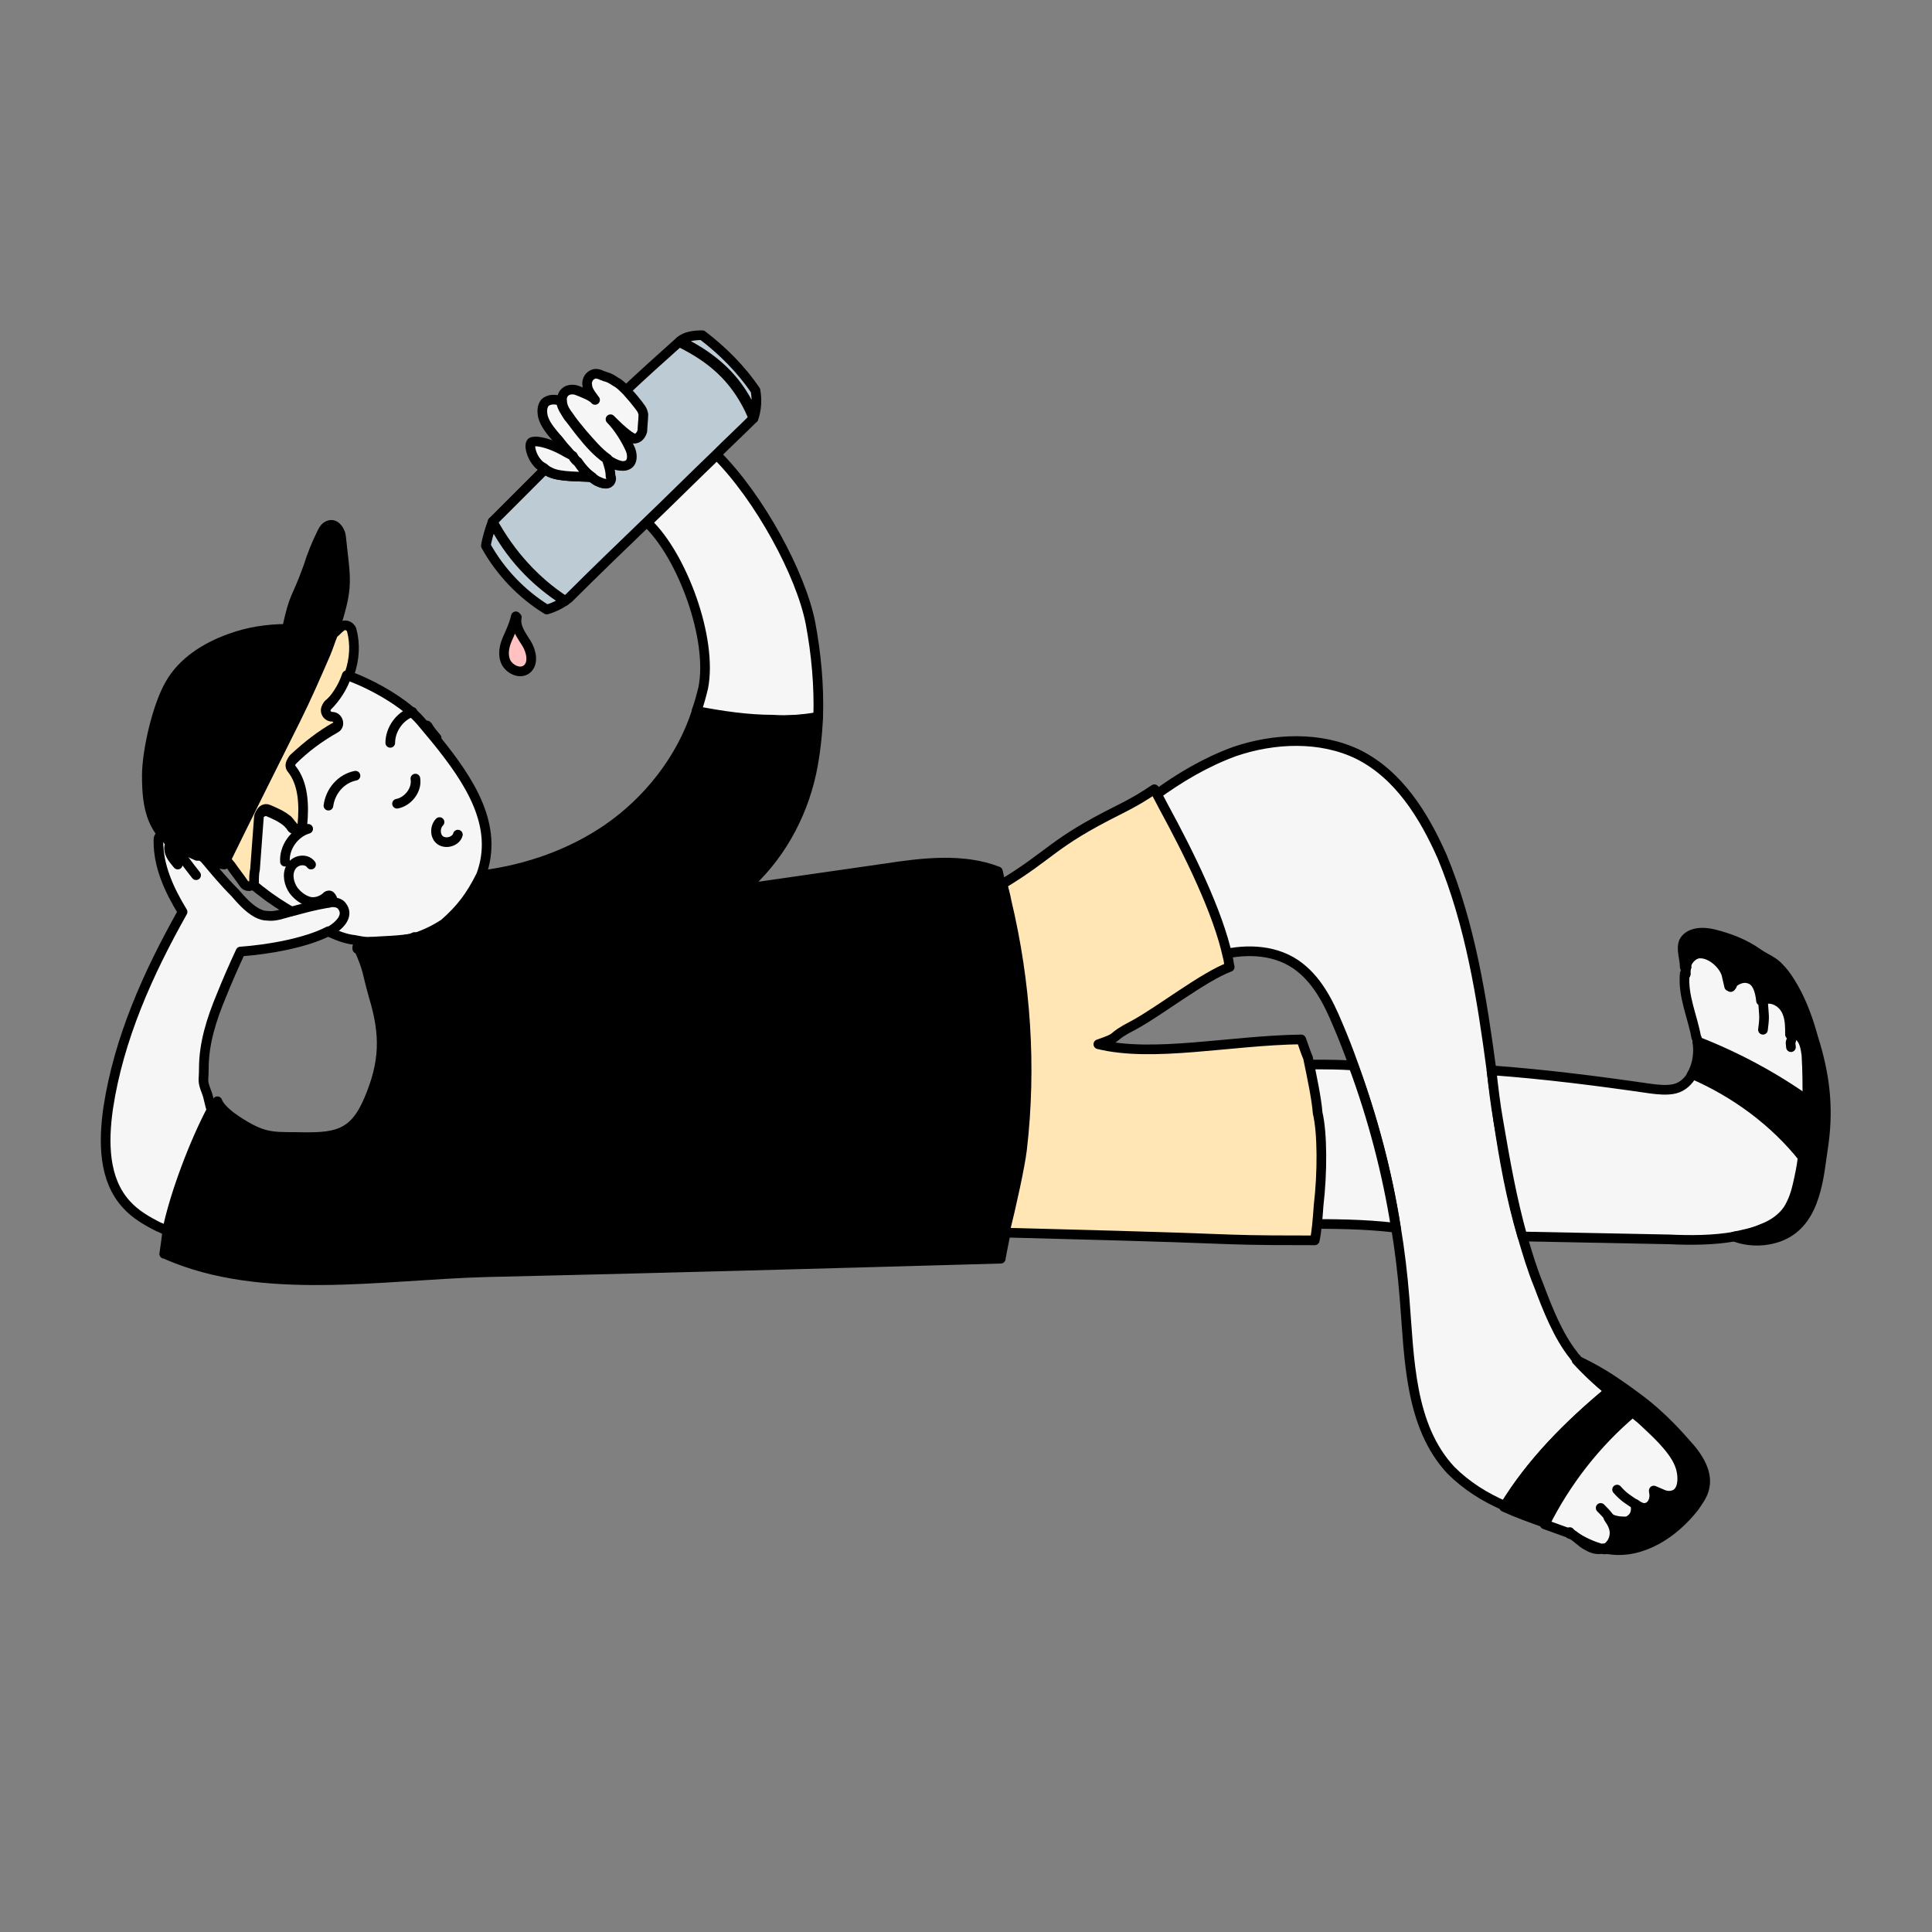 <?xml version="1.0" encoding="utf-8"?>
<!-- Generator: Adobe Illustrator 23.0.3, SVG Export Plug-In . SVG Version: 6.00 Build 0)  -->
<svg version="1.1" id="Calque_1" xmlns="http://www.w3.org/2000/svg" xmlns:xlink="http://www.w3.org/1999/xlink" x="0px" y="0px"
	 viewBox="0 0 200 200" style="enable-background:new 0 0 200 200;" xml:space="preserve">
<rect x="0" y="0" width="200" height="200" fill="#808080" stroke="none"/>
<style type="text/css">
	.st0{fill:none;stroke:#000000;stroke-linecap:round;stroke-linejoin:round;stroke-miterlimit:10;}
	.st1{fill:#F6F6F6;stroke:#000000;stroke-linecap:round;stroke-linejoin:round;stroke-miterlimit:10;}
	.st2{stroke:#000000;stroke-linecap:round;stroke-linejoin:round;stroke-miterlimit:10;}
	.st3{fill:#FFC1C2;stroke:#000000;stroke-linecap:round;stroke-linejoin:round;stroke-miterlimit:10;}
	.st4{fill:#FFE6B4;stroke:#000000;stroke-linecap:round;stroke-linejoin:round;stroke-miterlimit:10;}
	.st5{fill:#BDCCD4;stroke:#000000;stroke-linecap:round;stroke-linejoin:round;stroke-miterlimit:10;}
</style>
<path class="st0" d="M171.3,154.4c-1-0.6-1.4-0.8-2-1.7"/>
<path class="st1" d="M166.6,144c-4.2,3.5-8.1,7.4-10.8,11.9c-2.1-0.9-4-2.1-5.6-3.7c-4.3-4.6-4.3-11.6-4.8-17.8
	c-0.2-2.5-0.5-5-0.9-7.4c-0.9-5.7-2.4-11.3-4.4-16.8c-0.5-1.4-1-2.7-1.6-4.1c-1-2.4-2.2-4.8-4.4-6.3c-2.4-1.6-5.5-1.6-8.3-0.8
	c-1-5.1-3.9-11.7-6.3-16.6c2.6-1.9,5.3-3.5,8.3-4.6c4.1-1.4,8.9-1.6,12.8,0.3c4.2,2.1,6.8,6.3,8.7,10.6c2.9,7,4.1,14.6,5.1,22.1
	c0.2,1.7,0.5,3.5,0.7,5.2c0.6,4,1.3,8,2.5,12c0.5,1.7,1,3.4,1.7,5.1c0.9,2.4,2,5.2,3.6,7.2c0.1,0.2,0.3,0.3,0.4,0.5l0,0
	C164.3,142,165.4,143,166.6,144z"/>
<path class="st0" d="M119.5,82.5L119.5,82.5"/>
<path class="st0" d="M179.2,102.1L179.2,102.1c0,0.4,0,1.1,0,2.1"/>
<path class="st2" d="M168.9,146c-3.7,3.2-6.8,7.2-9.1,11.6c-1.4-0.5-2.8-1-4.1-1.6c2.8-4.6,6.7-8.5,10.8-11.9
	C167.4,144.7,168.2,145.3,168.9,146z"/>
<path class="st1" d="M173.2,154.9c-0.4,0.1-0.8,0-1.2-0.2c-0.2-0.1-0.5-0.2-0.7-0.3v0.1c0.2,0.7-0.2,1.7-1,1.7
	c-0.3,0-0.5-0.2-0.8-0.3l-0.1-0.1v0.1c0.1,0.5,0,1.1-0.4,1.4c-0.2,0.2-0.5,0.2-0.7,0.3c-0.6,0.1-1.1-0.1-1.7-0.4
	c0.2,0.3,0.4,0.5,0.5,0.9c0.3,0.7,0.1,1.7-0.5,2.1c-0.2,0.1-0.3,0.2-0.5,0.2c-1.2-0.3-2.3-0.8-3.3-1.5c-0.1,0-0.1-0.1-0.2-0.1
	c0,0,0,0-0.1,0c0,0,0,0-0.1-0.1l0,0l0,0l0,0c-0.8-0.3-1.7-0.6-2.5-0.9c2.2-4.4,5.3-8.4,9.1-11.6c0.5,0.4,1,0.8,1.4,1.2
	c1.5,1.4,3.1,2.9,3.8,4.9C174.5,153.2,174.3,154.7,173.2,154.9z"/>
<path class="st0" d="M124.6,99.6c0.2-0.1,0.4-0.2,0.7-0.3c0.2-0.1,0.4-0.1,0.6-0.2"/>
<path class="st0" d="M133.7,110.2c-0.2,0-0.4,0-0.6,0"/>
<path class="st2" d="M187.2,114c-0.1,2-0.2,3.9-0.5,5.9c-3-3.8-7.1-6.8-11.6-8.6c0.6-1,0.8-2.3,0.6-3.5
	C179.8,109.4,183.7,111.5,187.2,114z"/>
<path class="st1" d="M187.2,114c-3.5-2.5-7.4-4.6-11.5-6.2c0-0.2,0-0.3-0.1-0.4c-0.4-2.2-1.4-4.3-1.2-6.5v-0.1
	c0.1-0.2,0.1-0.4,0.1-0.7c0.1-0.4,0.3-0.8,0.7-1.1c1.2-1,3,0.3,3.6,1.8c0.2,0.4,0.3,0.8,0.3,1.3l0,0c0.1,0.2,0.1,0,0.1-0.2
	c0.4-0.6,1.2-0.9,1.9-0.7c0.9,0.3,1.2,1.4,1.3,2.3c0.2-0.1,0.5-0.2,0.8-0.2c0.8,0,1.6,0.6,1.9,1.4c0.3,0.7,0.3,1.5,0.3,2.3
	c0.3-0.1,0.7,0,1,0.2c0.5,0.5,0.6,1.2,0.7,1.9C187.2,110.8,187.3,112.4,187.2,114z"/>
<path class="st0" d="M174.6,100.1c-0.1,0.2-0.1,0.4-0.1,0.7"/>
<path class="st1" d="M186.7,119.9c-0.1,0.9-0.3,1.8-0.5,2.7s-0.4,1.9-1,2.6c-0.6,1-1.7,1.6-2.7,2s-1.9,0.7-2.9,0.8
	c-2.2,0.4-4.6,0.4-6.8,0.3c-5.1-0.1-10.1-0.2-15.2-0.3c-1.1-3.9-1.8-7.9-2.5-12c-0.3-1.7-0.5-3.4-0.7-5.2c5.5,0.4,11,1.1,16.5,1.9
	c0.8,0.1,1.7,0.2,2.5,0s1.4-0.8,1.8-1.5C179.6,113.1,183.7,116.1,186.7,119.9z"/>
<path class="st0" d="M182.5,103.6L182.5,103.6c0.1,1.6,0.2,1.5,0,3"/>
<path class="st0" d="M185.4,108.4c-0.1-0.8,0-0.3,0.1-1.1c0-0.1,0-0.1,0-0.2"/>
<path class="st2" d="M188.8,118.3c-0.1,0.7-0.2,1.4-0.3,2.1c-0.5,3.7-1.5,7.5-5.9,8c-1,0.1-2.1,0-3.1-0.4c1-0.2,2-0.4,2.9-0.8
	c1.1-0.4,2.1-1.1,2.7-2c0.5-0.8,0.8-1.7,1-2.6s0.4-1.8,0.5-2.7c0.3-2,0.5-3.9,0.5-5.9c0-1.6,0-3.2-0.1-4.8c-0.1-0.7-0.2-1.4-0.7-1.9
	c-0.3-0.2-0.6-0.3-1-0.2c0-0.8,0-1.6-0.3-2.3c-0.3-0.8-1.1-1.4-1.9-1.4c-0.3,0-0.6,0.1-0.8,0.2c-0.1-1-0.4-2.1-1.3-2.3
	c-0.7-0.2-1.4,0.2-1.9,0.7c0-0.3,0-0.6-0.1,0.1l0,0c-0.1-0.4-0.2-0.9-0.3-1.3c-0.5-1.4-2.4-2.7-3.6-1.8c-0.3,0.3-0.5,0.7-0.7,1.1
	c0-0.9-0.4-1.8-0.1-2.6c0.5-1,1.9-1.1,3.1-0.8c1.6,0.4,3.2,1,4.6,2c0.7,0.5,1.6,0.8,2.2,1.5c0.6,0.6,1.1,1.4,1.5,2.1
	c0.9,1.6,1.5,3.3,2,5.1C188.9,111.2,189.3,114.5,188.8,118.3z"/>
<path class="st0" d="M179.3,102C179.3,102,179.2,102,179.3,102C179.2,102,179.2,102.1,179.3,102C179.2,101.3,179.3,101.7,179.3,102z
	"/>
<path class="st0" d="M174.5,100.8c0,0.1,0,0.1-0.1,0.2"/>
<path class="st0" d="M169.4,155.8c-0.9-0.6-1.3-0.8-2-1.6"/>
<path class="st0" d="M162.7,158.8c0.6,0.4,1,0.9,1.6,1.2c0.5,0.3,1.1,0.5,1.7,0.3"/>
<path class="st0" d="M162.5,158.6C162.4,158.6,162.4,158.6,162.5,158.6"/>
<path class="st0" d="M166.6,157.1c-0.3-0.4-0.6-0.7-0.9-1"/>
<path class="st2" d="M176.4,154.2c-0.2,0.7-0.6,1.2-1,1.8c-2.1,2.7-5.4,4.9-8.8,4.4c-0.2,0-0.4-0.1-0.6-0.1c0.2,0,0.4-0.1,0.5-0.2
	c0.6-0.5,0.8-1.4,0.5-2.1c-0.1-0.3-0.3-0.6-0.5-0.9c0.5,0.3,1.1,0.4,1.7,0.4c0.3,0,0.5-0.1,0.7-0.3c0.4-0.3,0.5-0.9,0.4-1.4v-0.1
	l0.1,0.1c0.2,0.1,0.5,0.3,0.8,0.3c0.8,0,1.2-0.9,1-1.7v-0.1c0.2,0.1,0.5,0.2,0.7,0.3c0.4,0.2,0.8,0.3,1.2,0.2
	c1.1-0.2,1.2-1.7,0.9-2.8c-0.6-2-2.2-3.5-3.8-4.9c-0.4-0.4-0.9-0.8-1.4-1.2c-0.8-0.6-1.6-1.3-2.3-2c-1.2-1-2.3-2-3.3-3.1
	c1.5,0.7,2.9,1.5,4.2,2.4c0.9,0.6,1.7,1.2,2.5,1.8c1.7,1.3,3.2,2.8,4.6,4.4C175.8,150.8,176.9,152.5,176.4,154.2z"/>
<path class="st2" d="M34.7,65c-0.1,0.2-0.2,0.5-0.2,0.7c-0.2,0.7-0.5,1.4-0.8,2.1c-0.9,2.3-2,4.5-3.1,6.8c-2,4.2-5,10.2-7.2,14.5
	c-0.1,0.1-0.1,0.3-0.2,0.4c-0.6-0.1-1.3-0.2-1.9-0.4l0,0c-0.2-0.2-0.4-0.3-0.6-0.3c-0.1,0-0.1,0-0.2,0c-0.9-0.3-1.8-0.8-2.5-1.4l0,0
	c-0.1-0.1-0.2-0.1-0.3-0.2c-0.1-0.1-0.3-0.2-0.4-0.3l0,0c-0.1-0.1-0.2-0.2-0.2-0.2l0,0c-0.5-0.5-0.9-1.1-1.2-1.8
	c-0.6-1.4-0.7-3-0.7-4.6c0-2.6,1.1-7.3,2.4-9.5c1.3-2.3,3.7-3.8,6.2-4.7c1.9-0.7,3.9-1,5.9-1c0.8-3.7,0.9-2.8,2.2-6.4
	c0.4-1.3,0.9-2.5,1.5-3.7c0.1-0.2,0.3-0.5,0.6-0.6c0.6-0.3,1.2,0.4,1.3,1.1C35.8,60.2,36.1,60.6,34.7,65z"/>
<path class="st1" d="M134.7,126.7c0.3-3.6,0.3-8,0-10.4c-0.2-1.5-0.5-4.1-1-6.1c0.8,0,1.6,0,2.4,0c1.3,0,2.6,0,4,0.1
	c2,5.4,3.5,11.1,4.4,16.8C141.2,126.7,138,126.7,134.7,126.7z"/>
<path class="st0" d="M134.7,126.7c-0.1,0-0.3,0-0.4,0"/>
<path class="st0" d="M67,54.1c-0.2-0.2-0.5-0.4-0.7-0.6"/>
<line class="st0" x1="77" y1="91.9" x2="77" y2="91.9"/>
<path class="st1" d="M84.7,74.2c-1.6,0.3-3.2,0.4-4.7,0.3c-2.6,0-5.3-0.4-7.9-0.9c0.3-0.8,0.5-1.6,0.7-2.4c1-5.1-2.2-13.7-5.8-17.1
	c2.4-2.3,4.8-4.7,7.2-7c4.4,4.4,8.7,12.3,9.7,17.4C84.5,67.7,84.8,71,84.7,74.2z"/>
<path class="st0" d="M74.1,47.1c-0.6-0.6-1.2-1.1-1.8-1.6"/>
<line class="st0" x1="77" y1="91.9" x2="77" y2="91.9"/>
<path class="st2" d="M37,98c0,0.1,0.1,0.1,0.1,0.2C36.9,98.4,37,97.9,37,98z"/>
<path class="st2" d="M105.4,120.4c-0.2,1.9-1.1,6.3-1.7,9.3c0,0.2-0.1,0.4-0.1,0.6l0,0c-17.8,0.5-35.6,1-53.3,1.4
	c-10.9,0.3-23.1,2.5-33-1.8c-0.1,0,0.6-2.1,0.5-2.1l-0.8,2c0.1-0.6,0.2-1.4,0.3-2.2l0,0c0.8-3.9,3-9.3,4.6-12.5
	c0.2-0.4,0.4-0.7,0.6-1.1c0.3,0.8,1.4,1.6,2,2c2.6,1.7,3.5,1.7,6.1,1.7c4.1,0.1,6-0.1,7.6-3.9s1.7-6.6,0.5-10.6
	c-0.8-2.8-0.5-2.6-1.6-5.1c0.1-0.1,0.1-0.2,0.2-0.3c0.3-0.5,0.5-0.4,1-0.4c0,0,0,0,0.1,0l0,0c1.2-0.1,3-0.1,4.6-0.4l0,0
	c0,0,0,0,0.1,0c1-0.2,2-0.6,2.7-1.2l0,0c0.1-0.1,0.2-0.2,0.3-0.2c1.6-1.5,2.6-2.7,3.8-5l0,0c4.7-0.6,9.2-2.2,13-4.8
	c4.2-2.9,7.6-7.2,9.2-12.1c2.6,0.5,5.2,0.9,7.9,0.9c1.6,0,3.2-0.1,4.7-0.3c-0.1,1.9-0.3,3.8-0.7,5.7c-1,4.6-3.4,8.9-7,12
	c4.9-0.7,9.7-1.4,14.6-2.1c3.9-0.6,8.1-1.1,11.7,0.3l0,0c0.1,0.3,0.1,0.6,0.2,0.8c0.2,0.6,0.3,1.3,0.4,1.9
	C105.8,101.9,106.4,111.2,105.4,120.4z"/>
<path class="st0" d="M35.1,94.4"/>
<path class="st3" d="M53.5,63.9c-0.2,1,0.5,1.9,1,2.7c0.5,0.8,0.8,2.1,0,2.7c-0.7,0.5-1.7,0-2.1-0.7c-0.4-0.8-0.2-1.7,0.1-2.4
	s0.7-1.5,0.9-2.4"/>
<path class="st0" d="M23.5,89.1c-0.7-0.8-1.3-1.7-1.1-2.8"/>
<path class="st4" d="M34,72.9c-0.4,0.4-0.1,1.1,0.5,1.1l0,0c0.7,0,0.9,0.9,0.3,1.2c-1.6,0.9-3,2-4.4,3.3c-0.2,0.2-0.3,0.6-0.1,0.9
	c1.3,1.6,1.4,3.7,1.1,5.8c-0.1,0.6-0.8,0.8-1.1,0.3c-0.2-0.2-0.3-0.4-0.5-0.6c-0.6-0.5-1.3-0.8-2-1.1c-0.4-0.2-0.8,0.1-0.9,0.6
	l-0.4,5.4c0,0.5-0.1,0.9-0.1,1.3c0,0.1,0,0.2-0.1,0.3c-0.2,0.4-0.8,0.5-1.1,0c-0.4-0.6-0.9-1.2-1.3-1.8c-0.2-0.2-0.3-0.4-0.5-0.6
	c2.1-4.3,5.1-10.3,7.2-14.5c1.1-2.2,2.1-4.5,3.1-6.8c0.3-0.7,0.5-1.4,0.8-2.1c0.3-0.2,0.5-0.5,0.8-0.7c0.3-0.3,0.9-0.2,1.1,0.3
	c0.4,1.5,0.3,3-0.2,4.5C35.7,71,35,72.1,34,72.9z"/>
<path class="st1" d="M45.1,76.5c3.5,4.3,6.6,9,4.7,14.1l0,0c-1.1,2.2-2.1,3.5-3.8,5c-0.9,0.6-1.9,1.1-3.1,1.5
	c-1.6,0.3-3.4,0.3-4.6,0.4l0,0c0,0,0,0-0.1,0c-0.5,0-1-0.1-1.5-0.2c-1-0.1-1.9-0.5-2.8-0.9c0.2-0.1,0.4-0.2,0.5-0.3
	c0,0,0.1,0,0.1-0.1c0.7-0.4,1.4-1.3,0.9-2c-0.2-0.3-0.6-0.4-1-0.4c-0.2,0-0.4,0-0.6,0.1c-1.1,0.2-2.3,0.4-3.4,0.8
	c-1.2-0.7-2.3-1.4-3.3-2.2c-0.3-0.2-0.6-0.5-0.9-0.7c0.1-0.1,0.1-0.2,0.1-0.3c0-0.4,0-0.9,0.1-1.3l0.4-5.4c0-0.4,0.5-0.7,0.9-0.6
	c0.7,0.3,1.4,0.6,2,1.1c0.2,0.2,0.4,0.4,0.5,0.6c0.4,0.4,1.1,0.2,1.1-0.3c0.2-2.1,0.1-4.3-1.1-5.8C30,79.4,30,79,30.3,78.7
	c1.3-1.3,2.8-2.4,4.4-3.3c0.6-0.3,0.3-1.2-0.3-1.2l0,0c-0.6,0-0.9-0.7-0.5-1.1c0.9-0.9,1.6-2,2-3.2c2.6,0.9,6.1,2.9,7.7,4.8
	L45.1,76.5z"/>
<path class="st1" d="M39.7,86.1"/>
<path class="st0" d="M38.3,97.5c1.4,0.1,2.7,0,4-0.3c0.2,0,0.4-0.1,0.6-0.2"/>
<path class="st0" d="M46.1,95.6c1.6-1.1,2.8-2.7,3.6-4.6c0.1-0.1,0.1-0.3,0.2-0.4"/>
<path class="st0" d="M45.2,76.4L45.2,76.4c-0.4-0.5-0.7-0.8-0.9-1.2l-0.1-0.1"/>
<path class="st0" d="M46.1,89.8"/>
<path class="st0" d="M46.8,74.9"/>
<path class="st0" d="M32.2,89.5c-0.5-0.7-1.7-0.5-2.1,0.3c-0.4,0.7-0.2,1.7,0.3,2.4c0.4,0.5,0.9,0.9,1.5,1.1s1.3,0,1.8-0.4
	c0.1-0.1,0.2-0.2,0.3-0.2c0.3-0.1,0.5,0.5,0.6,1.1"/>
<path class="st0" d="M31.9,85.8c-1.4,0.4-2.5,1.9-2.4,3.4"/>
<path class="st0" d="M43,80.6c0.2,1.2-0.8,2.4-1.9,2.6"/>
<path class="st0" d="M45.5,85.1C45,85.6,45,86.6,45.6,87s1.6,0.1,1.8-0.6"/>
<path class="st0" d="M17.3,127.6L17.3,127.6c0.1,0.1,0.3,0.1,0.4,0.2"/>
<path class="st0" d="M19.3,86.8c-0.1,0-0.2-0.1-0.4-0.1c-0.1,0-0.3-0.1-0.5-0.2c0.1,0,0.1,0,0.2,0C18.9,86.5,19.1,86.7,19.3,86.8z"
	/>
<path class="st1" d="M34.6,96.1L34.6,96.1c-0.3,0.2-0.4,0.3-0.6,0.3c-2.3,1.2-6.2,1.9-9.1,2.1c-0.7,1.5-1.4,3.1-2,4.6
	c-1,2.4-1.8,4.9-1.8,7.5c0,1.4-0.2,1.2,0.3,2.5c0.2,0.5,0.3,1.3,0.5,1.8c-1.7,3.2-3.8,8.6-4.6,12.5c-0.3-0.1-0.6-0.3-0.9-0.4
	c-1.2-0.6-2.4-1.3-3.3-2.3c-2.4-2.6-2.4-6.5-1.9-10c1.1-7.2,4.1-13.9,7.7-20.3c-1.4-2.3-2.5-4.7-2.5-7.3c0-0.2,0-0.4,0.1-0.5
	c0,0,0.3,0.1,0.7,0.1l0,0c0.1,0.1,0.2,0.2,0.4,0.3c0.1,0.1,0.2,0.2,0.3,0.2l0,0c0.7,0.6,1.6,1,2.5,1.4c0.1,0,0.1,0,0.2,0
	c0.2,0,0.4,0.1,0.6,0.3l0,0c1,1.2,2,2.4,3.1,3.5c0.7,0.8,1.4,1.6,2.3,2.1c0.4,0.2,0.7,0.3,1.1,0.3c0.8,0.1,1.5-0.2,2.3-0.4
	c0.1,0,0.3-0.1,0.4-0.1c1.1-0.3,2.2-0.6,3.4-0.8c0.2,0,0.4-0.1,0.6-0.1c0.4,0,0.8,0.1,1,0.4C36.1,94.7,35.3,95.6,34.6,96.1z"/>
<path class="st0" d="M16.6,86.8c0.1-0.1,0.3-0.2,0.4-0.1l0,0c0.1,0,0.3,0.1,0.4,0.3c0.1,0.1,0.2,0.2,0.2,0.2l0,0
	c0.1,0.1,0.1,0.2,0.2,0.3"/>
<path class="st0" d="M20.3,90.6c-0.8-1-1.6-2.1-2.3-3.1"/>
<path class="st0" d="M21.4,89.1c-0.5-0.6-1-1.2-1.6-1.8c-0.1-0.1-1.1-0.2-1.9-0.3c-0.1,0-0.2,0-0.3,0c-0.1,0-0.1,0-0.2,0"/>
<path class="st0" d="M18.5,86.5c-0.3,0-0.6,0.3-0.8,0.6c-0.1,0.2-0.2,0.5-0.2,0.7c0,0.7,0.5,1.2,0.9,1.7"/>
<g>
	<path class="st5" d="M58.5,62.2c-0.6,0.4-1.2,0.7-1.9,0.9c-2.6-1.6-4.8-3.9-6.3-6.6c0.1-0.7,0.4-1.7,0.7-2.5
		C52.7,57.4,55.3,60.2,58.5,62.2z"/>
	<path class="st5" d="M59.2,47.2c-0.3-0.2-0.6-0.3-0.9-0.5c0.1-0.1,0.2-0.2,0.2-0.2C58.8,46.8,59,47,59.2,47.2z"/>
	<path class="st5" d="M78,43.3c-1.3,1.3-2.6,2.5-3.9,3.8c-2.4,2.3-4.8,4.7-7.2,7c-2.7,2.6-5.4,5.2-8,7.8c-0.1,0.1-0.3,0.2-0.4,0.3
		c-3.1-2-5.7-4.9-7.5-8.2l0,0l0,0c1.8-1.8,3.6-3.6,5.4-5.4c0.2,0.1,0.3,0.2,0.5,0.3c1.1,0.5,3.2,0.4,4.3,0.5
		c0.3,0.2,0.5,0.4,0.8,0.5c0.4,0.2,0.9,0.2,1.1-0.1c0.1-0.1,0.1-0.3,0.1-0.5c-0.1-0.6-0.2-1.2-0.4-1.8c0.1,0.1,0.2,0.1,0.2,0.2
		c0.3,0.2,0.7,0.5,1.1,0.5c0.4,0.1,0.9-0.1,1.1-0.4c0.2-0.4,0.1-0.9-0.1-1.4c-0.4-0.9-1.3-2.2-2-3c0.6,0.6,1.2,1.2,1.9,1.7
		c0.2,0.1,0.4,0.3,0.6,0.3c0.4,0,0.8-0.4,0.8-0.8c0.1-0.4,0.1-1.2-0.1-1.6c-0.1-0.5-0.2-0.6-1-1.6l-0.7-0.8c1.9-1.8,3.8-3.5,5.7-5.2
		c0.1,0,0.1,0.1,0.2,0.1c3.2,1.6,5.5,3.6,7.1,6.9L78,43.3z"/>
	<path class="st5" d="M78.2,40.5L78.2,40.5"/>
	<path class="st5" d="M78,43.3l-0.3-1c-1.5-3.2-3.9-5.3-7.1-6.9c-0.1,0-0.1-0.1-0.2-0.1l0,0c0.6-0.5,1.5-0.6,2.3-0.6
		c2.1,1.6,4,3.5,5.5,5.7l0,0C78.4,41.4,78.3,42.5,78,43.3z"/>
</g>
<g>
	<path class="st1" d="M66.5,44.6c-0.1,0.4-0.4,0.8-0.8,0.8c-0.2,0-0.4-0.2-0.6-0.3c-0.7-0.5-1.3-1.1-1.9-1.7c0.8,0.8,1.6,2.1,2,3
		c0.2,0.4,0.3,1,0.1,1.4c-0.2,0.4-0.7,0.5-1.1,0.4c-0.4-0.1-0.8-0.3-1.1-0.5c-0.1-0.1-0.2-0.1-0.2-0.2c-1-0.7-1.8-1.7-2.6-2.6
		c-0.5-0.6-1-1.2-1.4-1.8c-0.3-0.4-0.6-0.8-0.7-1.4v-0.1c-0.1-0.5,0.1-1,0.6-1.2c0.3-0.1,0.6-0.1,0.9,0c0.5,0.2,1.6,0.6,1.9,1
		c-0.1-0.1-0.2-0.3-0.3-0.4c-0.2-0.3-0.5-0.7-0.5-1.1c-0.1-0.4,0.1-0.9,0.5-1.1c0.3-0.2,0.7-0.1,1.1,0.1c0.1,0,0.2,0.1,0.3,0.1
		c0.4,0.1,0.7,0.3,1,0.5c0.4,0.2,0.7,0.5,1,0.8l0.2,0.2l0.7,0.8c0.8,1,0.9,1.1,1,1.6C66.6,43.4,66.5,44.2,66.5,44.6z"/>
	<path class="st1" d="M63.2,49.8c-0.2,0.4-0.7,0.3-1.1,0.1c-0.3-0.1-0.6-0.3-0.8-0.5c-0.6-0.4-1.1-1-1.6-1.6
		c-0.1-0.1-0.2-0.3-0.4-0.4c0-0.1-0.1-0.1-0.1-0.2c-0.2-0.2-0.4-0.5-0.6-0.7c-0.4-0.4-0.7-0.9-1.1-1.3c-0.5-0.6-1.1-1.3-1.3-2.1
		c-0.1-0.5-0.1-1,0.2-1.4c0.4-0.4,1.1-0.4,1.6-0.2c0,0,0.1,0,0.1,0.1v0.1c0.1,0.5,0.4,0.9,0.7,1.4c0.5,0.6,0.9,1.2,1.4,1.8
		c0.8,1,1.6,1.9,2.6,2.6c0.2,0.6,0.4,1.2,0.4,1.8C63.3,49.5,63.3,49.6,63.2,49.8z"/>
	<path class="st1" d="M61.3,49.4c-1.2-0.1-3.3,0-4.3-0.5c-0.2-0.1-0.4-0.2-0.5-0.3c-0.2-0.2-0.5-0.3-0.7-0.5
		c-0.5-0.5-0.8-1.1-0.9-1.8c0-0.2,0-0.4,0.1-0.5s0.4-0.1,0.6-0.1c0.9,0.1,1.9,0.5,2.8,1c0.3,0.2,0.6,0.3,0.9,0.5
		c0,0.1,0.1,0.1,0.1,0.2c0.1,0.1,0.2,0.3,0.4,0.4C60.2,48.4,60.7,49,61.3,49.4z"/>
</g>
<path class="st0" d="M42.7,73.7c-1.3,0.4-2.3,1.8-2.3,3.2"/>
<path class="st0" d="M36.8,80.3c-1.5,0.3-2.6,1.6-2.8,3.1"/>
<path class="st4" d="M136.5,124.8c-0.1,1.4-0.2,2.7-0.4,3.6c-2.4,0-6.3,0-8.8-0.1c-7.5-0.3-15.7-0.5-23.3-0.7
	c0.7-2.8,1.6-6.9,1.8-8.6c1-8.6,0.4-17.3-1.6-25.7c-0.1-0.6-0.3-1.2-0.4-1.8c5.1-3.1,5.1-4.2,11.9-7.6c2-1,2.9-1.6,3.8-2.2
	c0.3,0.6,0.7,1.3,1,1.9c2.5,4.6,5.6,10.8,6.6,15.5c0.1,0.3,0.1,0.7,0.2,1c-2.7,1-7.3,4.6-9.9,6c-2.9,1.5-1.1,1.1-3.7,2
	c5.7,1.4,13.6-0.4,21-0.5c0.2,0.5,0.4,1.2,0.7,1.9c0.4,1.9,0.9,4.3,1,5.7C136.9,117.3,136.9,121.4,136.5,124.8z"/>
</svg>
